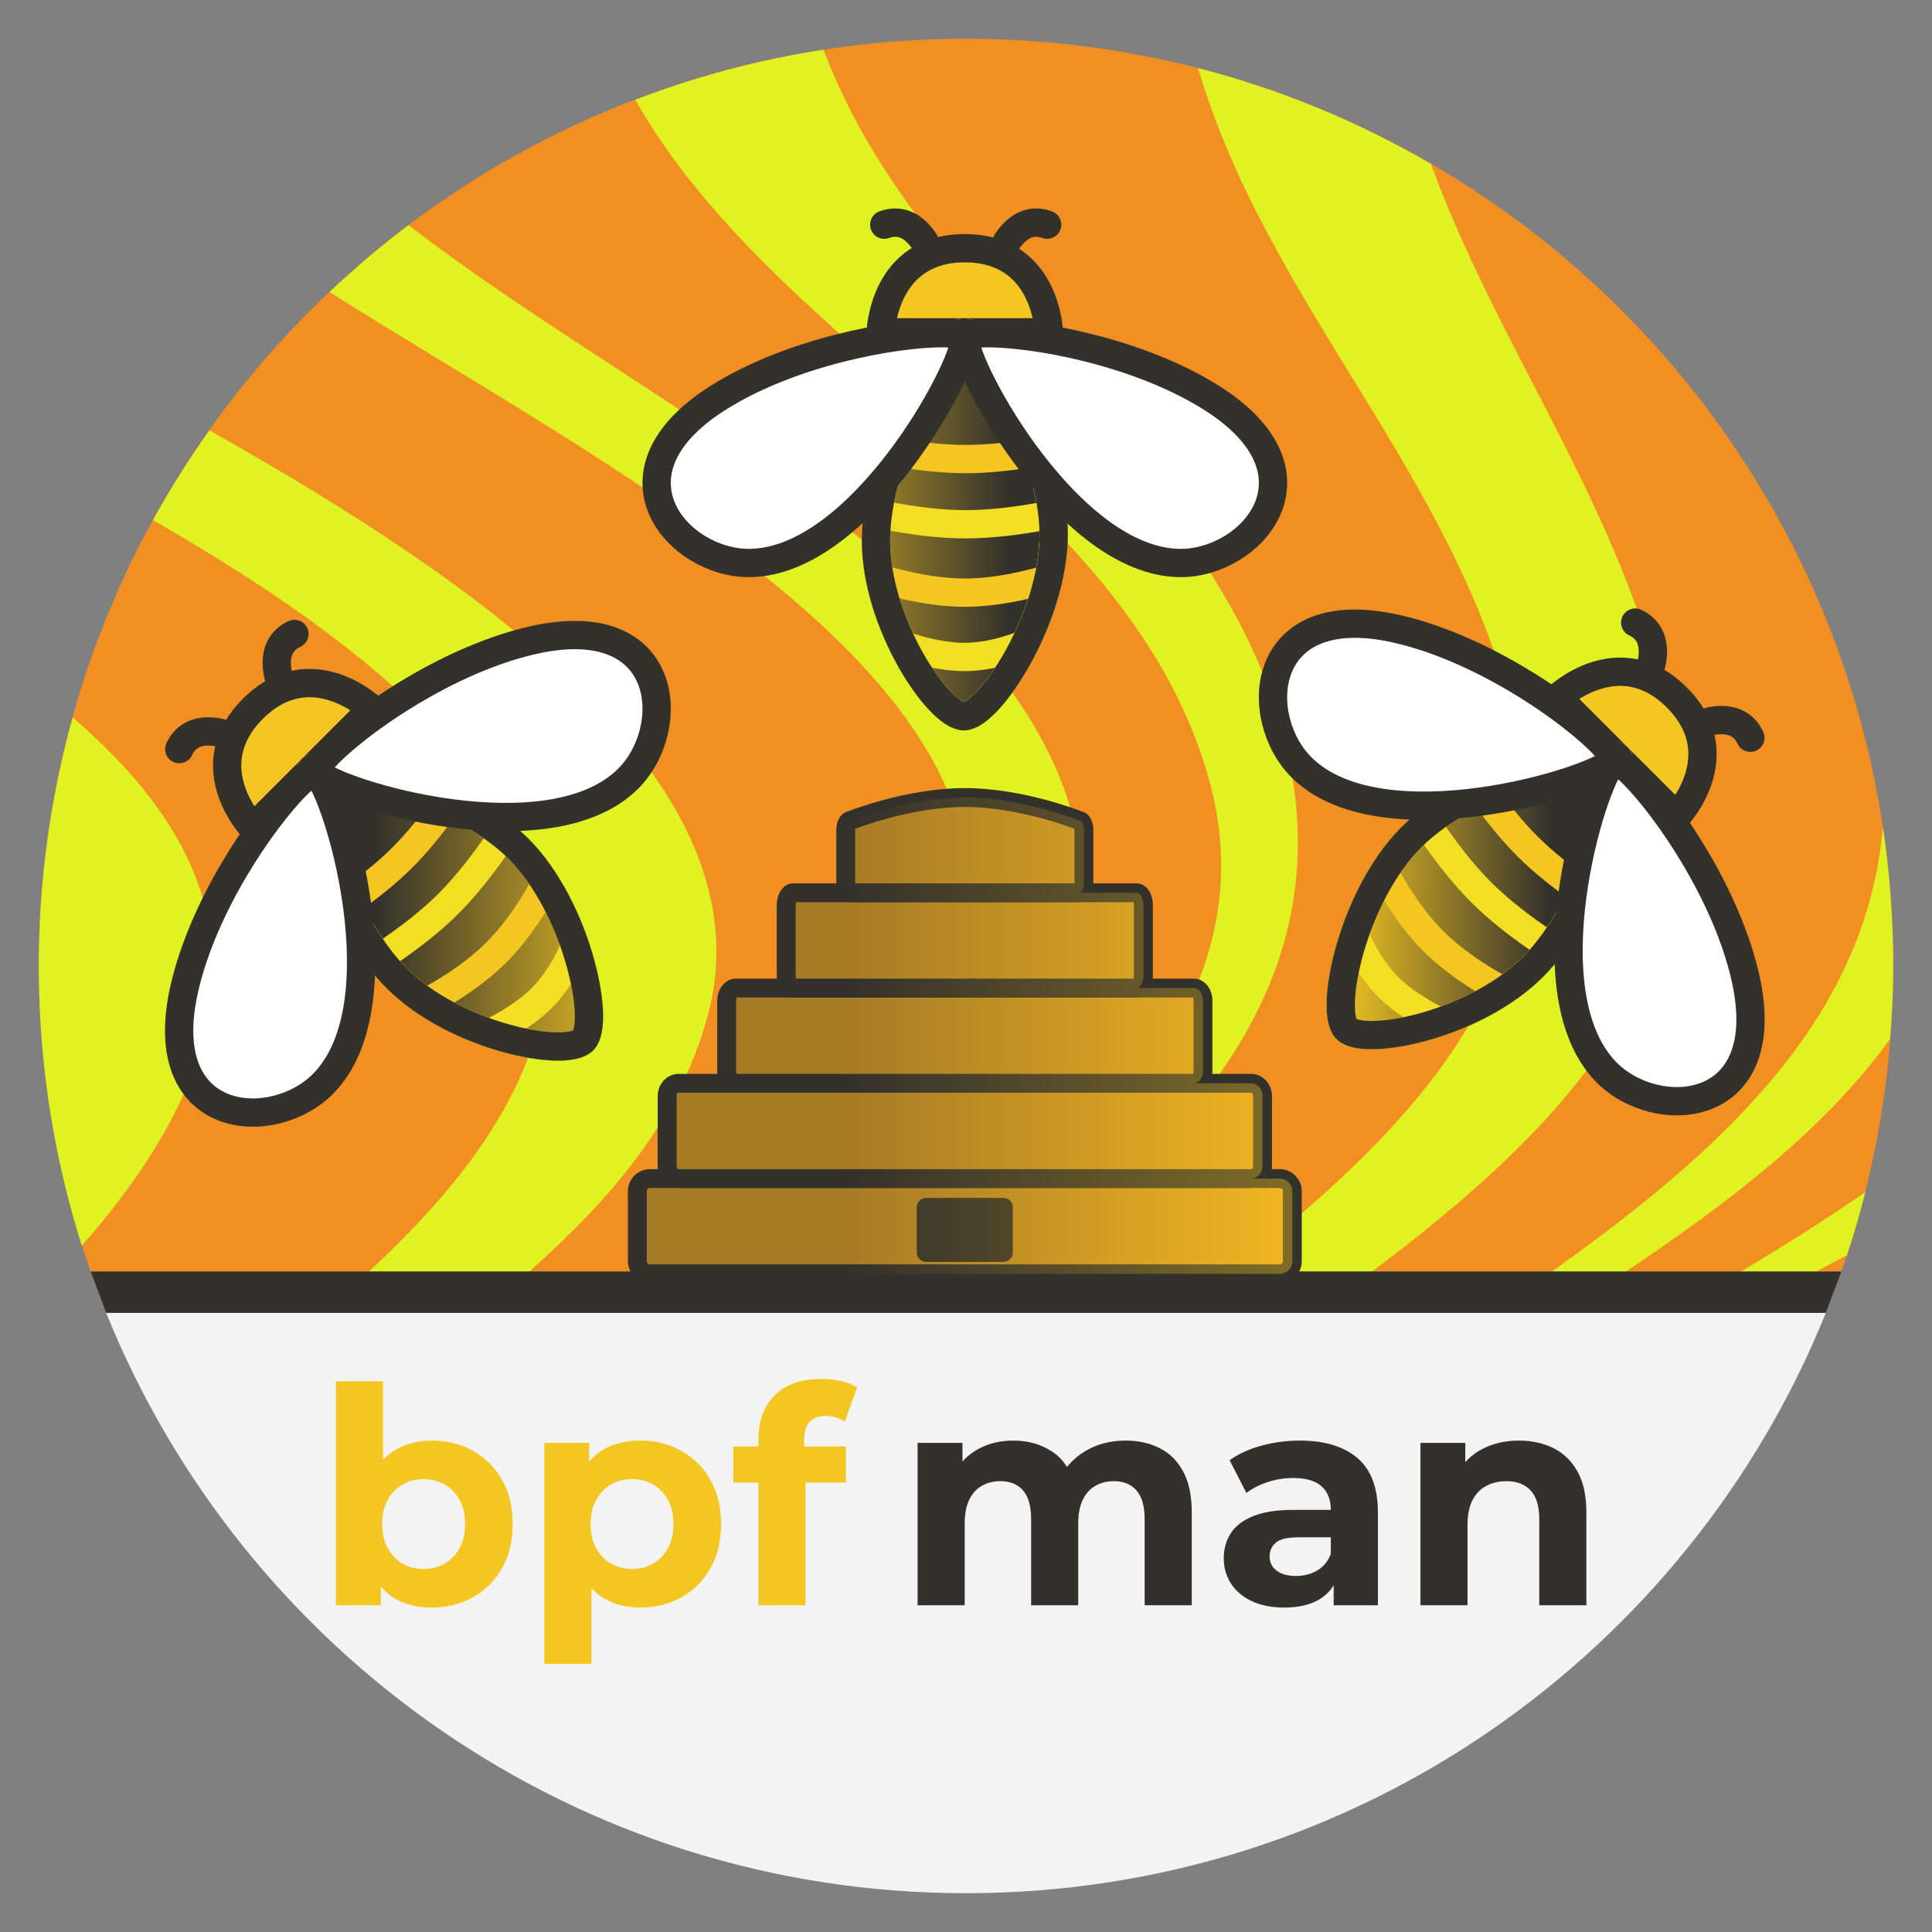 <?xml version="1.0" encoding="UTF-8" standalone="no"?>
<!DOCTYPE svg PUBLIC "-//W3C//DTD SVG 1.1//EN" "http://www.w3.org/Graphics/SVG/1.1/DTD/svg11.dtd">
<!-- Created with Vectornator (http://vectornator.io/) -->
<svg height="100%" stroke-miterlimit="10" style="fill-rule:nonzero;clip-rule:evenodd;stroke-linecap:round;stroke-linejoin:round;" version="1.1" viewBox="0 0 1024 1024" width="100%" xml:space="preserve" xmlns="http://www.w3.org/2000/svg" xmlns:xlink="http://www.w3.org/1999/xlink">
<rect x="0" y="0" width="1024" height="1024" fill="#808080" stroke="none"/>
<defs>
<linearGradient gradientTransform="matrix(1.262 0 0 1.262 -134.929 -135.244)" gradientUnits="userSpaceOnUse" id="LinearGradient" x1="183.273" x2="376.617" y1="492.444" y2="491.421">
<stop offset="0.423" stop-color="#33312c"/>
<stop offset="1" stop-color="#f3c622"/>
</linearGradient>
<path d="M210.112 518.379C178.62 486.887 157.672 415.094 165.218 407.548C172.763 400.003 243.17 418.206 274.663 449.699C306.155 481.191 318.439 542.074 309.091 551.422C299.744 560.769 241.605 549.872 210.112 518.379Z" id="Fill"/>
<path d="M210.112 518.379C178.62 486.887 157.672 415.094 165.218 407.548C172.763 400.003 243.17 418.206 274.663 449.699C306.155 481.191 318.439 542.074 309.091 551.422C299.744 560.769 241.605 549.872 210.112 518.379Z" id="Fill_2"/>
<path d="M210.112 518.379C178.62 486.887 157.672 415.094 165.218 407.548C172.763 400.003 243.17 418.206 274.663 449.699C306.155 481.191 318.439 542.074 309.091 551.422C299.744 560.769 241.605 549.872 210.112 518.379Z" id="Fill_3"/>
<path d="M175.64 483.901C175.64 483.901 196.663 471.045 213.066 454.704C229.468 438.364 242.493 417.522 242.493 417.522" id="Fill_4"/>
<linearGradient gradientTransform="matrix(-1.262 -1.54589e-16 0 1.262 1157.69 -141.263)" gradientUnits="userSpaceOnUse" id="LinearGradient_2" x1="201.168" x2="355.711" y1="495.226" y2="493.226">
<stop offset="0.423" stop-color="#33312c"/>
<stop offset="1" stop-color="#f3c622"/>
</linearGradient>
<path d="M812.644 512.361C844.136 480.868 865.084 409.075 857.538 401.53C849.993 393.984 779.586 412.188 748.093 443.68C716.601 475.173 704.317 536.056 713.665 545.403C723.013 554.751 781.152 543.853 812.644 512.361Z" id="Fill_5"/>
<path d="M812.644 512.361C844.136 480.868 865.084 409.075 857.538 401.53C849.993 393.984 779.586 412.188 748.093 443.68C716.601 475.173 704.317 536.056 713.665 545.403C723.013 554.751 781.152 543.853 812.644 512.361Z" id="Fill_6"/>
<path d="M812.644 512.361C844.136 480.868 865.084 409.075 857.538 401.53C849.993 393.984 779.586 412.188 748.093 443.68C716.601 475.173 704.317 536.056 713.665 545.403C723.013 554.751 781.152 543.853 812.644 512.361Z" id="Fill_7"/>
<path d="M847.116 477.882C847.116 477.882 826.093 465.026 809.691 448.686C793.288 432.346 780.264 411.504 780.264 411.504" id="Fill_8"/>
<linearGradient gradientTransform="matrix(0.893 0.893 -0.893 0.893 682.47 -419.906)" gradientUnits="userSpaceOnUse" id="LinearGradient_3" x1="368.462" x2="242.331" y1="427.053" y2="553.614">
<stop offset="0.423" stop-color="#33312c"/>
<stop offset="1" stop-color="#f3c622"/>
</linearGradient>
<path d="M464.269 286.257C464.269 241.72 500.223 176.142 510.894 176.142C521.564 176.142 558.478 238.799 558.478 283.336C558.478 327.873 524.113 379.61 510.894 379.61C497.674 379.61 464.269 330.794 464.269 286.257Z" id="Fill_9"/>
<path d="M464.269 286.257C464.269 241.72 500.223 176.142 510.894 176.142C521.564 176.142 558.478 238.799 558.478 283.336C558.478 327.873 524.113 379.61 510.894 379.61C497.674 379.61 464.269 330.794 464.269 286.257Z" id="Fill_10"/>
<path d="M464.269 286.257C464.269 241.72 500.223 176.142 510.894 176.142C521.564 176.142 558.478 238.799 558.478 283.336C558.478 327.873 524.113 379.61 510.894 379.61C497.674 379.61 464.269 330.794 464.269 286.257Z" id="Fill_11"/>
<path d="M464.274 237.501C464.274 237.501 488.23 243.276 511.383 243.32C534.535 243.364 558.482 237.836 558.482 237.836" id="Fill_12"/>
<linearGradient gradientTransform="matrix(1.262 0 0 1.262 -134.929 -135.244)" gradientUnits="userSpaceOnUse" id="LinearGradient_4" x1="374.5" x2="649.5" y1="542" y2="542">
<stop offset="0.318" stop-color="#33312c" stop-opacity="0.4"/>
<stop offset="1" stop-color="#f3c622" stop-opacity="0.4"/>
</linearGradient>
</defs>
<g id="Layer-4" visibility="hidden">
<path d="M0 0L1024 0L1024 1024L0 1024L0 0Z" fill="#0d1117" fill-rule="nonzero" opacity="1" stroke="none"/>
</g>
<g id="Layer-3">
<path d="M56.25 695.812C129.053 876.13 305.602 1003.44 512 1003.44C718.403 1003.44 894.947 876.13 967.75 695.812L56.25 695.812Z" fill="#f3f3f3" fill-rule="nonzero" opacity="1" stroke="none"/>
<g opacity="0">
<path d="M948.312 738.062C870.351 779.257 804.912 828.721 775.188 900.438C770.824 910.968 768.015 921.701 766.375 932.562C843.5 885.817 906.605 818.403 948.312 738.062Z" fill="#8c7e4c" fill-rule="nonzero" opacity="1" stroke="none"/>
<path d="M886.625 695.812C811.083 740.981 735.471 787.311 682 859.219C652.269 899.201 641.378 941.811 642.5 985.781C654.879 982.377 667.099 978.606 679.062 974.281C678.356 940.699 685.182 908.186 702.812 877.438C751.348 792.771 834.762 742.673 921.844 695.812L886.625 695.812Z" fill="#8c7e4c" fill-rule="nonzero" opacity="1" stroke="none"/>
<path d="M791.281 695.812C714.885 748.373 635.803 798.691 589.531 863.188C555.236 910.996 539.993 957.182 537.062 1002.81C551.276 1002.1 565.311 1000.65 579.188 998.75C580.614 957.847 591.741 916.756 617.406 875.25C663.946 799.986 747.147 748.432 828.25 695.812L791.281 695.812Z" fill="#8c7e4c" fill-rule="nonzero" opacity="1" stroke="none"/>
<path d="M623.625 695.812C544.018 755.207 458.884 811.163 412.469 878.688C389.021 912.789 377.868 948.11 375.125 983.969C394.837 989.675 415.01 994.277 435.656 997.5C437.751 960.325 448.334 923.772 471.438 888.562C519.715 814.984 611.946 757.267 697.531 695.812L623.625 695.812Z" fill="#8c7e4c" fill-rule="nonzero" opacity="1" stroke="none"/>
<path d="M477.25 695.812C420.402 740.222 362.394 781.153 326.375 821.312C292.196 859.421 265.793 892.033 251.469 928.656C265.728 937.592 280.464 945.824 295.656 953.281C303.483 918.227 319.722 882.479 347.312 845.344C387.486 791.274 452.387 744.587 514.844 695.812L477.25 695.812Z" fill="#8c7e4c" fill-rule="nonzero" opacity="1" stroke="none"/>
<path d="M364.188 695.812C293.097 750.641 214.2 801.551 169.375 864.156C179.743 874.246 190.526 883.913 201.75 893.062C209.051 878.589 218.032 864.18 228.906 849.844C267.199 799.347 342.394 749.86 412.875 695.812L364.188 695.812Z" fill="#8c7e4c" fill-rule="nonzero" opacity="1" stroke="none"/>
<path d="M171.25 695.812C144.62 718.973 116.633 741.489 90.656 765.031C99.566 779.841 109.25 794.11 119.625 807.844C159.564 767.524 209.288 732.879 254.75 695.812L171.25 695.812Z" fill="#8c7e4c" fill-rule="nonzero" opacity="1" stroke="none"/>
</g>
</g>
<g id="Layer-2">
<g opacity="1">
<path d="M512 20.562C240.585 20.562 20.562 240.585 20.562 512C20.562 568.751 30.302 623.19 48 673.906L976 673.906C993.698 623.19 1003.44 568.751 1003.44 512C1003.44 240.585 783.421 20.562 512 20.562Z" fill="#f28f22" fill-rule="nonzero" opacity="1" stroke="none"/>
<path d="M436.469 26.344C401.881 31.68 368.531 40.723 336.719 52.875C414.401 189.98 600.748 260.918 641.625 416.25C668.877 519.797 592.861 601.858 504.688 673.906L542.406 673.906C630.481 602.406 705.049 523.587 684.438 408.844C656.386 252.682 491.158 171.91 436.469 26.344Z" fill="#e0f222" fill-rule="nonzero" opacity="1" stroke="none"/>
<path d="M635.031 36.094C672.199 162.895 774.131 253.986 803.875 386.844C831.838 511.768 750.81 597.077 652.219 673.906L727.25 673.906C825.981 599.718 907.138 517.074 886.281 393.188C867.088 279.161 796.275 190.799 758.406 86.875C720.22 64.692 678.852 47.389 635.031 36.094Z" fill="#e0f222" fill-rule="nonzero" opacity="1" stroke="none"/>
<path d="M216.562 119.281C201.908 130.324 187.969 142.233 174.656 154.812C321.455 247.35 517.982 346.353 514.156 478.75C511.832 559.166 458.025 619.354 391.688 673.906L440.75 673.906C517.422 611.899 581.197 543.219 573.438 459.906C559.652 311.914 347.066 220.528 216.562 119.281Z" fill="#e0f222" fill-rule="nonzero" opacity="1" stroke="none"/>
<path d="M111 228.094C100.171 243.358 90.121 259.204 81.062 275.688C206.165 347.404 329.122 444.237 277.656 566.344C260.43 607.209 230.22 641.628 195.594 673.906L280.594 673.906C323.769 635.641 359.987 593.369 374.969 538.875C408.908 415.446 254.258 308.895 111 228.094Z" fill="#e0f222" fill-rule="nonzero" opacity="1" stroke="none"/>
<path d="M38.531 380.312C26.892 422.24 20.562 466.37 20.562 512C20.562 563.641 28.579 613.398 43.344 660.156C48.648 654.197 53.68 648.246 58.375 642.312C149.026 527.624 115.455 446.355 38.531 380.312Z" fill="#e0f222" fill-rule="nonzero" opacity="1" stroke="none"/>
<path d="M997.938 438.344C989.151 541.25 911.131 610.716 822.562 673.906L861.781 673.906C916.051 637.564 966.801 599.106 1001.78 550.688C1002.78 537.907 1003.44 525.027 1003.44 512C1003.44 486.958 1001.55 462.375 997.938 438.344Z" fill="#e0f222" fill-rule="nonzero" opacity="1" stroke="none"/>
<path d="M988.656 631.844C967.494 646.566 945.317 660.324 922.906 673.906L962.688 673.906C968.107 671.02 973.534 668.156 978.938 665.25C982.536 654.272 985.823 643.152 988.656 631.844Z" fill="#e0f222" fill-rule="nonzero" opacity="1" stroke="none"/>
</g>
</g>
<g id="Layer-1">
<g opacity="1">
<path d="M210.112 518.379C178.62 486.887 157.672 415.094 165.218 407.548C172.763 400.003 243.17 418.206 274.663 449.699C306.155 481.191 318.439 542.074 309.091 551.422C299.744 560.769 241.605 549.872 210.112 518.379Z" fill="url(#LinearGradient)" fill-rule="nonzero" opacity="1" stroke="#33312c" stroke-linecap="butt" stroke-linejoin="round" stroke-width="15"/>
<path d="M134.035 438.731C134.035 438.731 103.343 406.378 134.035 375.686C164.726 344.995 197.08 375.686 197.08 375.686L134.035 438.731Z" fill="#f3c622" fill-rule="nonzero" opacity="1" stroke="#33312c" stroke-linecap="butt" stroke-linejoin="round" stroke-width="15"/>
<path d="M120.255 389.466C120.255 389.466 101.948 382.136 95.024 397.042" fill="none" opacity="1" stroke="#33312c" stroke-linecap="round" stroke-linejoin="round" stroke-width="15"/>
<path d="M148.481 361.24C148.481 361.24 141.151 342.932 156.058 336.008" fill="none" opacity="1" stroke="#33312c" stroke-linecap="round" stroke-linejoin="round" stroke-width="15"/>
<g opacity="1">
<use fill="none" opacity="1" stroke="#f2ac22" stroke-linecap="butt" stroke-linejoin="round" stroke-width="15" xlink:href="#Fill"/>
<clipPath clip-rule="nonzero" id="ClipPath">
<use xlink:href="#Fill"/>
</clipPath>
<g clip-path="url(#ClipPath)">
<path d="M200.072 508.339C200.072 508.339 221.094 495.482 237.497 479.142C253.9 462.802 266.924 441.96 266.924 441.96" fill="none" opacity="1" stroke="#f2de22" stroke-linecap="butt" stroke-linejoin="miter" stroke-width="15"/>
</g>
</g>
<g opacity="1">
<use fill="none" opacity="1" stroke="#f3c622" stroke-linecap="butt" stroke-linejoin="round" stroke-width="15" xlink:href="#Fill_2"/>
<clipPath clip-rule="nonzero" id="ClipPath_2">
<use xlink:href="#Fill_2"/>
</clipPath>
<g clip-path="url(#ClipPath_2)">
<path d="M226.298 530.995C226.298 530.995 247.365 520.533 263.126 504.772C278.888 489.01 289.343 467.95 289.343 467.95" fill="none" opacity="1" stroke="#f3c622" stroke-linecap="round" stroke-linejoin="miter" stroke-width="15"/>
</g>
</g>
<g opacity="1">
<use fill="none" opacity="1" stroke="#f2de22" stroke-linecap="butt" stroke-linejoin="round" stroke-width="15" xlink:href="#Fill_3"/>
<clipPath clip-rule="nonzero" id="ClipPath_3">
<use xlink:href="#Fill_3"/>
</clipPath>
<g clip-path="url(#ClipPath_3)">
<path d="M261.193 546.808C261.193 546.808 276.623 539.533 287.225 528.877C297.827 518.221 303.602 504.183 303.602 504.183" fill="none" opacity="1" stroke="#f2de22" stroke-linecap="square" stroke-linejoin="miter" stroke-width="15"/>
</g>
</g>
<g opacity="1">
<use fill="none" opacity="1" stroke="#f3c622" stroke-linecap="butt" stroke-linejoin="miter" stroke-width="15" xlink:href="#Fill_4"/>
<clipPath clip-rule="nonzero" id="ClipPath_4">
<use xlink:href="#Fill_4"/>
</clipPath>
<g clip-path="url(#ClipPath_4)">
<path d="M210.112 518.379C178.62 486.887 157.672 415.094 165.218 407.548C172.763 400.003 243.17 418.206 274.663 449.699C306.155 481.191 318.439 542.074 309.091 551.422C299.744 560.769 241.605 549.872 210.112 518.379Z" fill="none" opacity="1" stroke="#f3c622" stroke-linecap="butt" stroke-linejoin="round" stroke-width="15"/>
</g>
</g>
<path d="M210.112 518.379C178.62 486.887 157.672 415.094 165.218 407.548C172.763 400.003 243.17 418.206 274.663 449.699C306.155 481.191 318.439 542.074 309.091 551.422C299.744 560.769 241.605 549.872 210.112 518.379Z" fill="none" opacity="1" stroke="#33312c" stroke-linecap="butt" stroke-linejoin="round" stroke-width="15"/>
<path d="M156.552 416.867C139.235 434.493 107.643 479.624 97.599 524.439C81.222 597.503 145.034 601.373 171.517 574.145C212.52 531.988 179.233 420.888 167.793 409.448C167.037 408.692 165.243 409.384 162.696 411.307C160.965 412.614 158.887 414.49 156.552 416.867ZM167.793 409.448C179.233 420.888 290.333 454.175 332.49 413.171C359.719 386.688 355.862 322.863 282.798 339.239C232.186 350.583 181.161 389.439 169.819 404.146C167.77 406.802 167.016 408.671 167.793 409.448Z" fill="#ffffff" fill-rule="nonzero" opacity="1" stroke="#33312c" stroke-linecap="butt" stroke-linejoin="round" stroke-width="15"/>
</g>
<g opacity="1">
<path d="M812.644 512.361C844.136 480.868 865.084 409.075 857.538 401.53C849.993 393.984 779.586 412.188 748.093 443.68C716.601 475.173 704.317 536.056 713.665 545.403C723.013 554.751 781.152 543.853 812.644 512.361Z" fill="url(#LinearGradient_2)" fill-rule="nonzero" opacity="1" stroke="#33312c" stroke-linecap="butt" stroke-linejoin="round" stroke-width="15"/>
<path d="M888.721 432.713C888.721 432.713 919.413 400.359 888.721 369.668C858.03 338.976 825.676 369.668 825.676 369.668L888.721 432.713Z" fill="#f3c622" fill-rule="nonzero" opacity="1" stroke="#33312c" stroke-linecap="butt" stroke-linejoin="round" stroke-width="15"/>
<path d="M902.501 383.447C902.501 383.447 920.808 376.117 927.733 391.024" fill="none" opacity="1" stroke="#33312c" stroke-linecap="round" stroke-linejoin="round" stroke-width="15"/>
<path d="M874.275 355.222C874.275 355.222 881.605 336.914 866.699 329.99" fill="none" opacity="1" stroke="#33312c" stroke-linecap="round" stroke-linejoin="round" stroke-width="15"/>
<g opacity="1">
<use fill="none" opacity="1" stroke="#f2ac22" stroke-linecap="butt" stroke-linejoin="round" stroke-width="15" xlink:href="#Fill_5"/>
<clipPath clip-rule="nonzero" id="ClipPath_5">
<use xlink:href="#Fill_5"/>
</clipPath>
<g clip-path="url(#ClipPath_5)">
<path d="M822.685 502.32C822.685 502.32 801.662 489.464 785.259 473.124C768.856 456.784 755.832 435.942 755.832 435.942" fill="none" opacity="1" stroke="#f2de22" stroke-linecap="butt" stroke-linejoin="miter" stroke-width="15"/>
</g>
</g>
<g opacity="1">
<use fill="none" opacity="1" stroke="#f3c622" stroke-linecap="butt" stroke-linejoin="round" stroke-width="15" xlink:href="#Fill_6"/>
<clipPath clip-rule="nonzero" id="ClipPath_6">
<use xlink:href="#Fill_6"/>
</clipPath>
<g clip-path="url(#ClipPath_6)">
<path d="M796.458 524.976C796.458 524.976 775.391 514.514 759.63 498.753C743.868 482.992 733.413 461.931 733.413 461.931" fill="none" opacity="1" stroke="#f3c622" stroke-linecap="round" stroke-linejoin="miter" stroke-width="15"/>
</g>
</g>
<g opacity="1">
<use fill="none" opacity="1" stroke="#f2de22" stroke-linecap="butt" stroke-linejoin="round" stroke-width="15" xlink:href="#Fill_7"/>
<clipPath clip-rule="nonzero" id="ClipPath_7">
<use xlink:href="#Fill_7"/>
</clipPath>
<g clip-path="url(#ClipPath_7)">
<path d="M761.563 540.789C761.563 540.789 746.133 533.514 735.531 522.858C724.929 512.202 719.154 498.165 719.154 498.165" fill="none" opacity="1" stroke="#f2de22" stroke-linecap="square" stroke-linejoin="miter" stroke-width="15"/>
</g>
</g>
<g opacity="1">
<use fill="none" opacity="1" stroke="#f3c622" stroke-linecap="butt" stroke-linejoin="miter" stroke-width="15" xlink:href="#Fill_8"/>
<clipPath clip-rule="nonzero" id="ClipPath_8">
<use xlink:href="#Fill_8"/>
</clipPath>
<g clip-path="url(#ClipPath_8)">
<path d="M812.644 512.361C844.136 480.868 865.084 409.075 857.538 401.53C849.993 393.984 779.586 412.188 748.093 443.68C716.601 475.173 704.317 536.056 713.665 545.403C723.013 554.751 781.152 543.853 812.644 512.361Z" fill="none" opacity="1" stroke="#f3c622" stroke-linecap="butt" stroke-linejoin="round" stroke-width="15"/>
</g>
</g>
<path d="M812.644 512.361C844.136 480.868 865.084 409.075 857.538 401.53C849.993 393.984 779.586 412.188 748.093 443.68C716.601 475.173 704.317 536.056 713.665 545.403C723.013 554.751 781.152 543.853 812.644 512.361Z" fill="none" opacity="1" stroke="#33312c" stroke-linecap="butt" stroke-linejoin="round" stroke-width="15"/>
<path d="M866.204 410.849C883.521 428.475 915.113 473.606 925.158 518.42C941.534 591.484 877.723 595.355 851.24 568.127C810.236 525.969 843.523 414.87 854.963 403.429C855.719 402.674 857.513 403.365 860.06 405.288C861.791 406.596 863.869 408.472 866.204 410.849ZM854.963 403.429C843.523 414.87 732.423 448.156 690.266 407.153C663.038 380.67 666.894 316.845 739.958 333.221C790.57 344.565 841.595 383.42 852.937 398.128C854.986 400.784 855.74 402.653 854.963 403.429Z" fill="#ffffff" fill-rule="nonzero" opacity="1" stroke="#33312c" stroke-linecap="butt" stroke-linejoin="round" stroke-width="15"/>
</g>
<g opacity="1">
<path d="M464.269 286.257C464.269 241.72 500.223 176.142 510.894 176.142C521.564 176.142 558.478 238.799 558.478 283.336C558.478 327.873 524.113 379.61 510.894 379.61C497.674 379.61 464.269 330.794 464.269 286.257Z" fill="url(#LinearGradient_3)" fill-rule="nonzero" opacity="1" stroke="#33312c" stroke-linecap="butt" stroke-linejoin="round" stroke-width="15"/>
<path d="M466.794 176.142C466.794 176.142 467.969 131.563 511.374 131.563C554.778 131.563 555.953 176.142 555.953 176.142L466.794 176.142Z" fill="#f3c622" fill-rule="nonzero" opacity="1" stroke="#33312c" stroke-linecap="butt" stroke-linejoin="round" stroke-width="15"/>
<path d="M491.887 131.563C491.887 131.563 484.124 113.434 468.688 119.079" fill="none" opacity="1" stroke="#33312c" stroke-linecap="round" stroke-linejoin="round" stroke-width="15"/>
<path d="M531.803 131.563C531.803 131.563 539.566 113.434 555.003 119.079" fill="none" opacity="1" stroke="#33312c" stroke-linecap="round" stroke-linejoin="round" stroke-width="15"/>
<g opacity="1">
<use fill="none" opacity="1" stroke="#f2ac22" stroke-linecap="butt" stroke-linejoin="round" stroke-width="15" xlink:href="#Fill_9"/>
<clipPath clip-rule="nonzero" id="ClipPath_9">
<use xlink:href="#Fill_9"/>
</clipPath>
<g clip-path="url(#ClipPath_9)">
<path d="M464.269 272.057C464.269 272.057 488.225 277.832 511.378 277.876C534.531 277.92 558.478 272.392 558.478 272.392" fill="none" opacity="1" stroke="#f2de22" stroke-linecap="butt" stroke-linejoin="miter" stroke-width="15"/>
</g>
</g>
<g opacity="1">
<use fill="none" opacity="1" stroke="#f3c622" stroke-linecap="butt" stroke-linejoin="round" stroke-width="15" xlink:href="#Fill_10"/>
<clipPath clip-rule="nonzero" id="ClipPath_10">
<use xlink:href="#Fill_10"/>
</clipPath>
<g clip-path="url(#ClipPath_10)">
<path d="M466.794 306.623C466.794 306.623 489.088 314.121 511.378 314.121C533.668 314.121 555.953 306.623 555.953 306.623" fill="none" opacity="1" stroke="#f3c622" stroke-linecap="round" stroke-linejoin="miter" stroke-width="15"/>
</g>
</g>
<g opacity="1">
<use fill="none" opacity="1" stroke="#f2de22" stroke-linecap="butt" stroke-linejoin="round" stroke-width="15" xlink:href="#Fill_11"/>
<clipPath clip-rule="nonzero" id="ClipPath_11">
<use xlink:href="#Fill_11"/>
</clipPath>
<g clip-path="url(#ClipPath_11)">
<path d="M480.287 342.479C480.287 342.479 496.342 348.245 511.374 348.207C526.406 348.169 540.414 342.326 540.414 342.326" fill="none" opacity="1" stroke="#f2de22" stroke-linecap="square" stroke-linejoin="miter" stroke-width="15"/>
</g>
</g>
<g opacity="1">
<use fill="none" opacity="1" stroke="#f3c622" stroke-linecap="butt" stroke-linejoin="miter" stroke-width="15" xlink:href="#Fill_12"/>
<clipPath clip-rule="nonzero" id="ClipPath_12">
<use xlink:href="#Fill_12"/>
</clipPath>
<g clip-path="url(#ClipPath_12)">
<path d="M464.269 286.257C464.269 241.72 500.223 176.142 510.894 176.142C521.564 176.142 558.478 238.799 558.478 283.336C558.478 327.873 524.113 379.61 510.894 379.61C497.674 379.61 464.269 330.794 464.269 286.257Z" fill="none" opacity="1" stroke="#f3c622" stroke-linecap="butt" stroke-linejoin="round" stroke-width="15"/>
</g>
</g>
<path d="M464.269 286.257C464.269 241.72 500.223 176.142 510.894 176.142C521.564 176.142 558.478 238.799 558.478 283.336C558.478 327.873 524.113 379.61 510.894 379.61C497.674 379.61 464.269 330.794 464.269 286.257Z" fill="none" opacity="1" stroke="#33312c" stroke-linecap="butt" stroke-linejoin="round" stroke-width="15"/>
<path d="M498.176 176.604C473.468 176.823 419.217 186.396 380.426 210.982C317.182 251.067 359.566 298.925 397.546 298.398C456.349 297.582 511.371 195.485 511.371 179.306C511.371 178.237 509.613 177.458 506.453 177.017C504.305 176.717 501.509 176.574 498.176 176.604ZM511.371 179.306C511.371 195.485 566.393 297.582 625.197 298.398C663.177 298.925 705.581 251.067 642.337 210.982C598.527 183.216 534.972 174.61 516.553 176.99C513.226 177.42 511.371 178.208 511.371 179.306Z" fill="#ffffff" fill-rule="nonzero" opacity="1" stroke="#33312c" stroke-linecap="butt" stroke-linejoin="round" stroke-width="15"/>
</g>
<path d="M48.066 673.915L976.006 673.915L967.716 695.823L56.289 695.823L48.066 673.915Z" fill="#33312c" fill-rule="nonzero" opacity="1" stroke="none"/>
<g opacity="1">
<path d="M228.824 852.038C221.339 852.038 214.869 850.453 209.415 847.285C203.961 844.117 199.787 839.253 196.892 832.694C193.998 826.135 192.551 817.822 192.551 807.755C192.551 797.665 194.062 789.368 197.085 782.863C200.107 776.358 204.356 771.511 209.831 768.321C215.306 765.132 221.637 763.538 228.824 763.538C236.954 763.538 244.251 765.351 250.716 768.978C257.181 772.604 262.301 777.724 266.076 784.336C269.851 790.949 271.739 798.755 271.739 807.755C271.739 816.755 269.851 824.561 266.076 831.174C262.301 837.786 257.181 842.917 250.716 846.565C244.251 850.213 236.954 852.038 228.824 852.038ZM178.051 850.823L178.051 732.103L203.011 732.103L203.011 782.128L201.411 807.658L201.831 833.19L201.831 850.823L178.051 850.823ZM224.529 831.6C228.675 831.6 232.395 830.654 235.686 828.763C238.978 826.871 241.602 824.12 243.557 820.509C245.513 816.898 246.491 812.647 246.491 807.755C246.491 802.757 245.513 798.489 243.557 794.953C241.602 791.416 238.978 788.702 235.686 786.81C232.395 784.918 228.675 783.973 224.529 783.973C220.382 783.973 216.662 784.918 213.37 786.81C210.077 788.702 207.453 791.416 205.497 794.953C203.542 798.489 202.564 802.757 202.564 807.755C202.564 812.647 203.542 816.898 205.497 820.509C207.453 824.12 210.077 826.871 213.37 828.763C216.662 830.654 220.382 831.6 224.529 831.6Z" fill="#f3c622" fill-rule="nonzero" opacity="1" stroke="none"/>
<path d="M339.279 852.038C332.092 852.038 325.761 850.443 320.286 847.254C314.811 844.065 310.563 839.201 307.54 832.663C304.518 826.124 303.006 817.843 303.006 807.818C303.006 797.644 304.454 789.305 307.348 782.799C310.242 776.293 314.416 771.456 319.87 768.289C325.324 765.121 331.794 763.538 339.279 763.538C347.409 763.538 354.706 765.361 361.171 769.009C367.636 772.656 372.756 777.786 376.531 784.399C380.306 791.011 382.194 798.818 382.194 807.818C382.194 816.819 380.306 824.626 376.531 831.239C372.756 837.851 367.636 842.971 361.171 846.598C354.706 850.224 347.409 852.038 339.279 852.038ZM288.506 881.863L288.506 764.75L312.286 764.75L312.286 782.383L311.866 807.915L313.466 833.448L313.466 881.863L288.506 881.863ZM334.984 831.6C339.131 831.6 342.85 830.654 346.141 828.763C349.433 826.871 352.057 824.13 354.013 820.54C355.969 816.95 356.946 812.709 356.946 807.818C356.946 802.819 355.969 798.541 354.013 794.984C352.057 791.426 349.433 788.702 346.141 786.81C342.85 784.918 339.131 783.973 334.984 783.973C330.837 783.973 327.118 784.918 323.825 786.81C320.533 788.702 317.909 791.426 315.953 794.984C313.997 798.541 313.019 802.819 313.019 807.818C313.019 812.709 313.997 816.95 315.953 820.54C317.909 824.13 320.533 826.871 323.825 828.763C327.118 830.654 330.837 831.6 334.984 831.6Z" fill="#f3c622" fill-rule="nonzero" opacity="1" stroke="none"/>
<path d="M401.997 850.823L401.997 762.795C401.997 753.098 404.868 745.356 410.612 739.569C416.355 733.781 424.566 730.888 435.244 730.888C438.826 730.888 442.306 731.251 445.684 731.976C449.063 732.702 451.924 733.844 454.269 735.403L447.754 753.475C446.388 752.555 444.834 751.817 443.093 751.261C441.352 750.706 439.542 750.428 437.662 750.428C434.008 750.428 431.188 751.469 429.202 753.553C427.215 755.636 426.222 758.791 426.222 763.018L426.222 771.04L426.957 781.77L426.957 850.823L401.997 850.823ZM388.644 785.813L388.644 766.655L448.352 766.655L448.352 785.813L388.644 785.813Z" fill="#f3c622" fill-rule="nonzero" opacity="1" stroke="none"/>
</g>
<g opacity="1">
<path d="M596.586 763.538C603.393 763.538 609.436 764.881 614.716 767.569C619.996 770.256 624.14 774.4 627.147 779.999C630.155 785.598 631.659 792.791 631.659 801.578L631.659 850.823L606.699 850.823L606.699 805.308C606.699 798.388 605.261 793.282 602.386 789.991C599.511 786.701 595.507 785.055 590.374 785.055C586.695 785.055 583.424 785.878 580.559 787.524C577.694 789.17 575.465 791.638 573.872 794.929C572.28 798.22 571.484 802.45 571.484 807.62L571.484 850.823L546.521 850.823L546.521 805.308C546.521 798.388 545.105 793.282 542.272 789.991C539.44 786.701 535.414 785.055 530.196 785.055C526.519 785.055 523.248 785.878 520.382 787.524C517.517 789.17 515.287 791.638 513.695 794.929C512.102 798.22 511.306 802.45 511.306 807.62L511.306 850.823L486.346 850.823L486.346 764.75L510.126 764.75L510.126 788.23L505.596 781.383C508.581 775.541 512.831 771.106 518.345 768.079C523.859 765.051 530.126 763.538 537.146 763.538C545.019 763.538 551.916 765.521 557.836 769.489C563.756 773.456 567.697 779.567 569.659 787.82L560.841 785.385C563.718 778.712 568.319 773.402 574.646 769.456C580.973 765.511 588.286 763.538 596.586 763.538Z" fill="#33312c" fill-rule="nonzero" opacity="1" stroke="none"/>
<path d="M706.864 850.823L706.864 834.048L705.367 830.273L705.367 800.255C705.367 794.893 703.738 790.739 700.481 787.791C697.223 784.844 692.211 783.37 685.444 783.37C680.918 783.37 676.435 784.08 671.996 785.499C667.556 786.918 663.768 788.855 660.629 791.31L651.717 773.94C656.45 770.547 662.117 767.965 668.717 766.194C675.317 764.423 682.03 763.538 688.857 763.538C702.03 763.538 712.235 766.624 719.472 772.796C726.709 778.969 730.327 788.589 730.327 801.658L730.327 850.823L706.864 850.823ZM680.712 852.038C674.017 852.038 668.269 850.907 663.469 848.646C658.669 846.386 654.994 843.282 652.444 839.336C649.894 835.391 648.619 830.943 648.619 825.995C648.619 820.922 649.866 816.46 652.359 812.609C654.853 808.758 658.818 805.739 664.256 803.551C669.693 801.364 676.784 800.27 685.529 800.27L708.307 800.27L708.307 814.815L688.297 814.815C682.397 814.815 678.358 815.766 676.179 817.669C674.001 819.571 672.912 822.007 672.912 824.975C672.912 828.095 674.152 830.596 676.632 832.476C679.112 834.357 682.522 835.298 686.862 835.298C691.054 835.298 694.817 834.325 698.152 832.38C701.487 830.435 703.892 827.508 705.367 823.598L709.137 835.188C707.365 840.664 704.078 844.842 699.276 847.72C694.473 850.598 688.285 852.038 680.712 852.038Z" fill="#33312c" fill-rule="nonzero" opacity="1" stroke="none"/>
<path d="M805.07 763.538C811.918 763.538 818.03 764.881 823.406 767.569C828.782 770.256 833.027 774.4 836.141 779.999C839.255 785.598 840.812 792.791 840.812 801.578L840.812 850.823L815.852 850.823L815.852 805.308C815.852 798.388 814.329 793.282 811.282 789.991C808.236 786.701 803.965 785.055 798.47 785.055C794.471 785.055 790.901 785.888 787.76 787.555C784.618 789.222 782.176 791.753 780.435 795.15C778.693 798.547 777.822 802.915 777.822 808.255L777.822 850.823L752.862 850.823L752.862 764.75L776.642 764.75L776.642 788.613L772.175 781.445C775.266 775.605 779.687 771.161 785.436 768.111C791.185 765.062 797.73 763.538 805.07 763.538Z" fill="#33312c" fill-rule="nonzero" opacity="1" stroke="none"/>
</g>
<path d="M337.809 631.342C337.809 627.658 340.812 624.671 344.516 624.671L678.24 624.671C681.944 624.671 684.947 627.658 684.947 631.342L684.947 668.493C684.947 672.177 681.944 675.164 678.24 675.164L344.516 675.164C340.812 675.164 337.809 672.177 337.809 668.493L337.809 631.342Z" fill="#f2ac22" fill-rule="nonzero" opacity="1" stroke="#33312c" stroke-linecap="round" stroke-linejoin="round" stroke-width="10"/>
<path d="M353.588 580.849C353.588 577.165 356.318 574.178 359.685 574.178L663.071 574.178C666.438 574.178 669.168 577.165 669.168 580.849L669.168 618.001C669.168 621.685 666.438 624.671 663.071 624.671L359.685 624.671C356.318 624.671 353.588 621.685 353.588 618.001L353.588 580.849Z" fill="#f2ac22" fill-rule="nonzero" opacity="1" stroke="#33312c" stroke-linecap="round" stroke-linejoin="round" stroke-width="10"/>
<path d="M385.146 530.356C385.146 526.672 387.33 523.686 390.024 523.686L632.732 523.686C635.426 523.686 637.61 526.672 637.61 530.356L637.61 567.508C637.61 571.192 635.426 574.178 632.732 574.178L390.024 574.178C387.33 574.178 385.146 571.192 385.146 567.508L385.146 530.356Z" fill="#f2ac22" fill-rule="nonzero" opacity="1" stroke="#33312c" stroke-linecap="round" stroke-linejoin="round" stroke-width="10"/>
<path d="M416.704 479.863C416.704 476.179 418.342 473.193 420.362 473.193L602.394 473.193C604.414 473.193 606.052 476.179 606.052 479.863L606.052 517.015C606.052 520.699 604.414 523.686 602.394 523.686L420.362 523.686C418.342 523.686 416.704 520.699 416.704 517.015L416.704 479.863Z" fill="#f2ac22" fill-rule="nonzero" opacity="1" stroke="#33312c" stroke-linecap="round" stroke-linejoin="round" stroke-width="10"/>
<path d="M448.262 439.978C448.262 437.185 449.354 434.922 450.701 434.922C450.701 434.922 481.04 422.7 511.378 422.7C541.717 422.7 572.055 434.922 572.055 434.922C573.402 434.922 574.494 437.185 574.494 439.978L574.494 468.137C574.494 470.929 573.402 473.193 572.055 473.193L450.701 473.193C449.354 473.193 448.262 470.929 448.262 468.137L448.262 439.978Z" fill="#f2ac22" fill-rule="nonzero" opacity="1" stroke="#33312c" stroke-linecap="round" stroke-linejoin="round" stroke-width="10"/>
<path d="M490.941 639.928L531.815 639.928L531.815 663.817L490.941 663.817L490.941 639.928Z" fill="#33312c" fill-rule="nonzero" opacity="1" stroke="#33312c" stroke-linecap="butt" stroke-linejoin="round" stroke-width="10"/>
<path d="M511.378 422.7C481.04 422.7 450.708 434.929 450.708 434.929C449.361 434.929 448.262 437.186 448.262 439.978L448.262 468.144C448.262 470.936 449.361 473.193 450.708 473.193L420.373 473.193C418.352 473.193 416.704 476.176 416.704 479.86L416.704 517.019C416.704 520.703 418.352 523.686 420.373 523.686L390.038 523.686C387.344 523.686 385.146 526.668 385.146 530.352L385.146 567.512C385.146 571.196 387.344 574.178 390.038 574.178L359.703 574.178C356.335 574.178 353.588 577.161 353.588 580.845L353.588 618.005C353.588 621.688 356.335 624.671 359.703 624.671L344.515 624.671C340.811 624.671 337.809 627.654 337.809 631.338L337.809 668.497C337.809 672.181 340.811 675.164 344.515 675.164L678.241 675.164C681.945 675.164 684.947 672.181 684.947 668.497L684.947 631.338C684.947 627.654 681.945 624.671 678.241 624.671L663.054 624.671C666.421 624.671 669.168 621.689 669.168 618.005L669.168 580.845C669.168 577.161 666.421 574.178 663.054 574.178L632.718 574.178C635.412 574.178 637.61 571.196 637.61 567.512L637.61 530.352C637.61 526.668 635.412 523.686 632.718 523.686L602.383 523.686C604.404 523.686 606.052 520.703 606.052 517.019L606.052 479.86C606.052 476.176 604.404 473.193 602.383 473.193L572.048 473.193C573.395 473.193 574.494 470.936 574.494 468.144L574.494 439.978C574.494 437.186 573.395 434.929 572.048 434.929C572.048 434.929 541.717 422.7 511.378 422.7Z" fill="url(#LinearGradient_4)" fill-rule="nonzero" opacity="1" stroke="none"/>
</g>
</svg>
